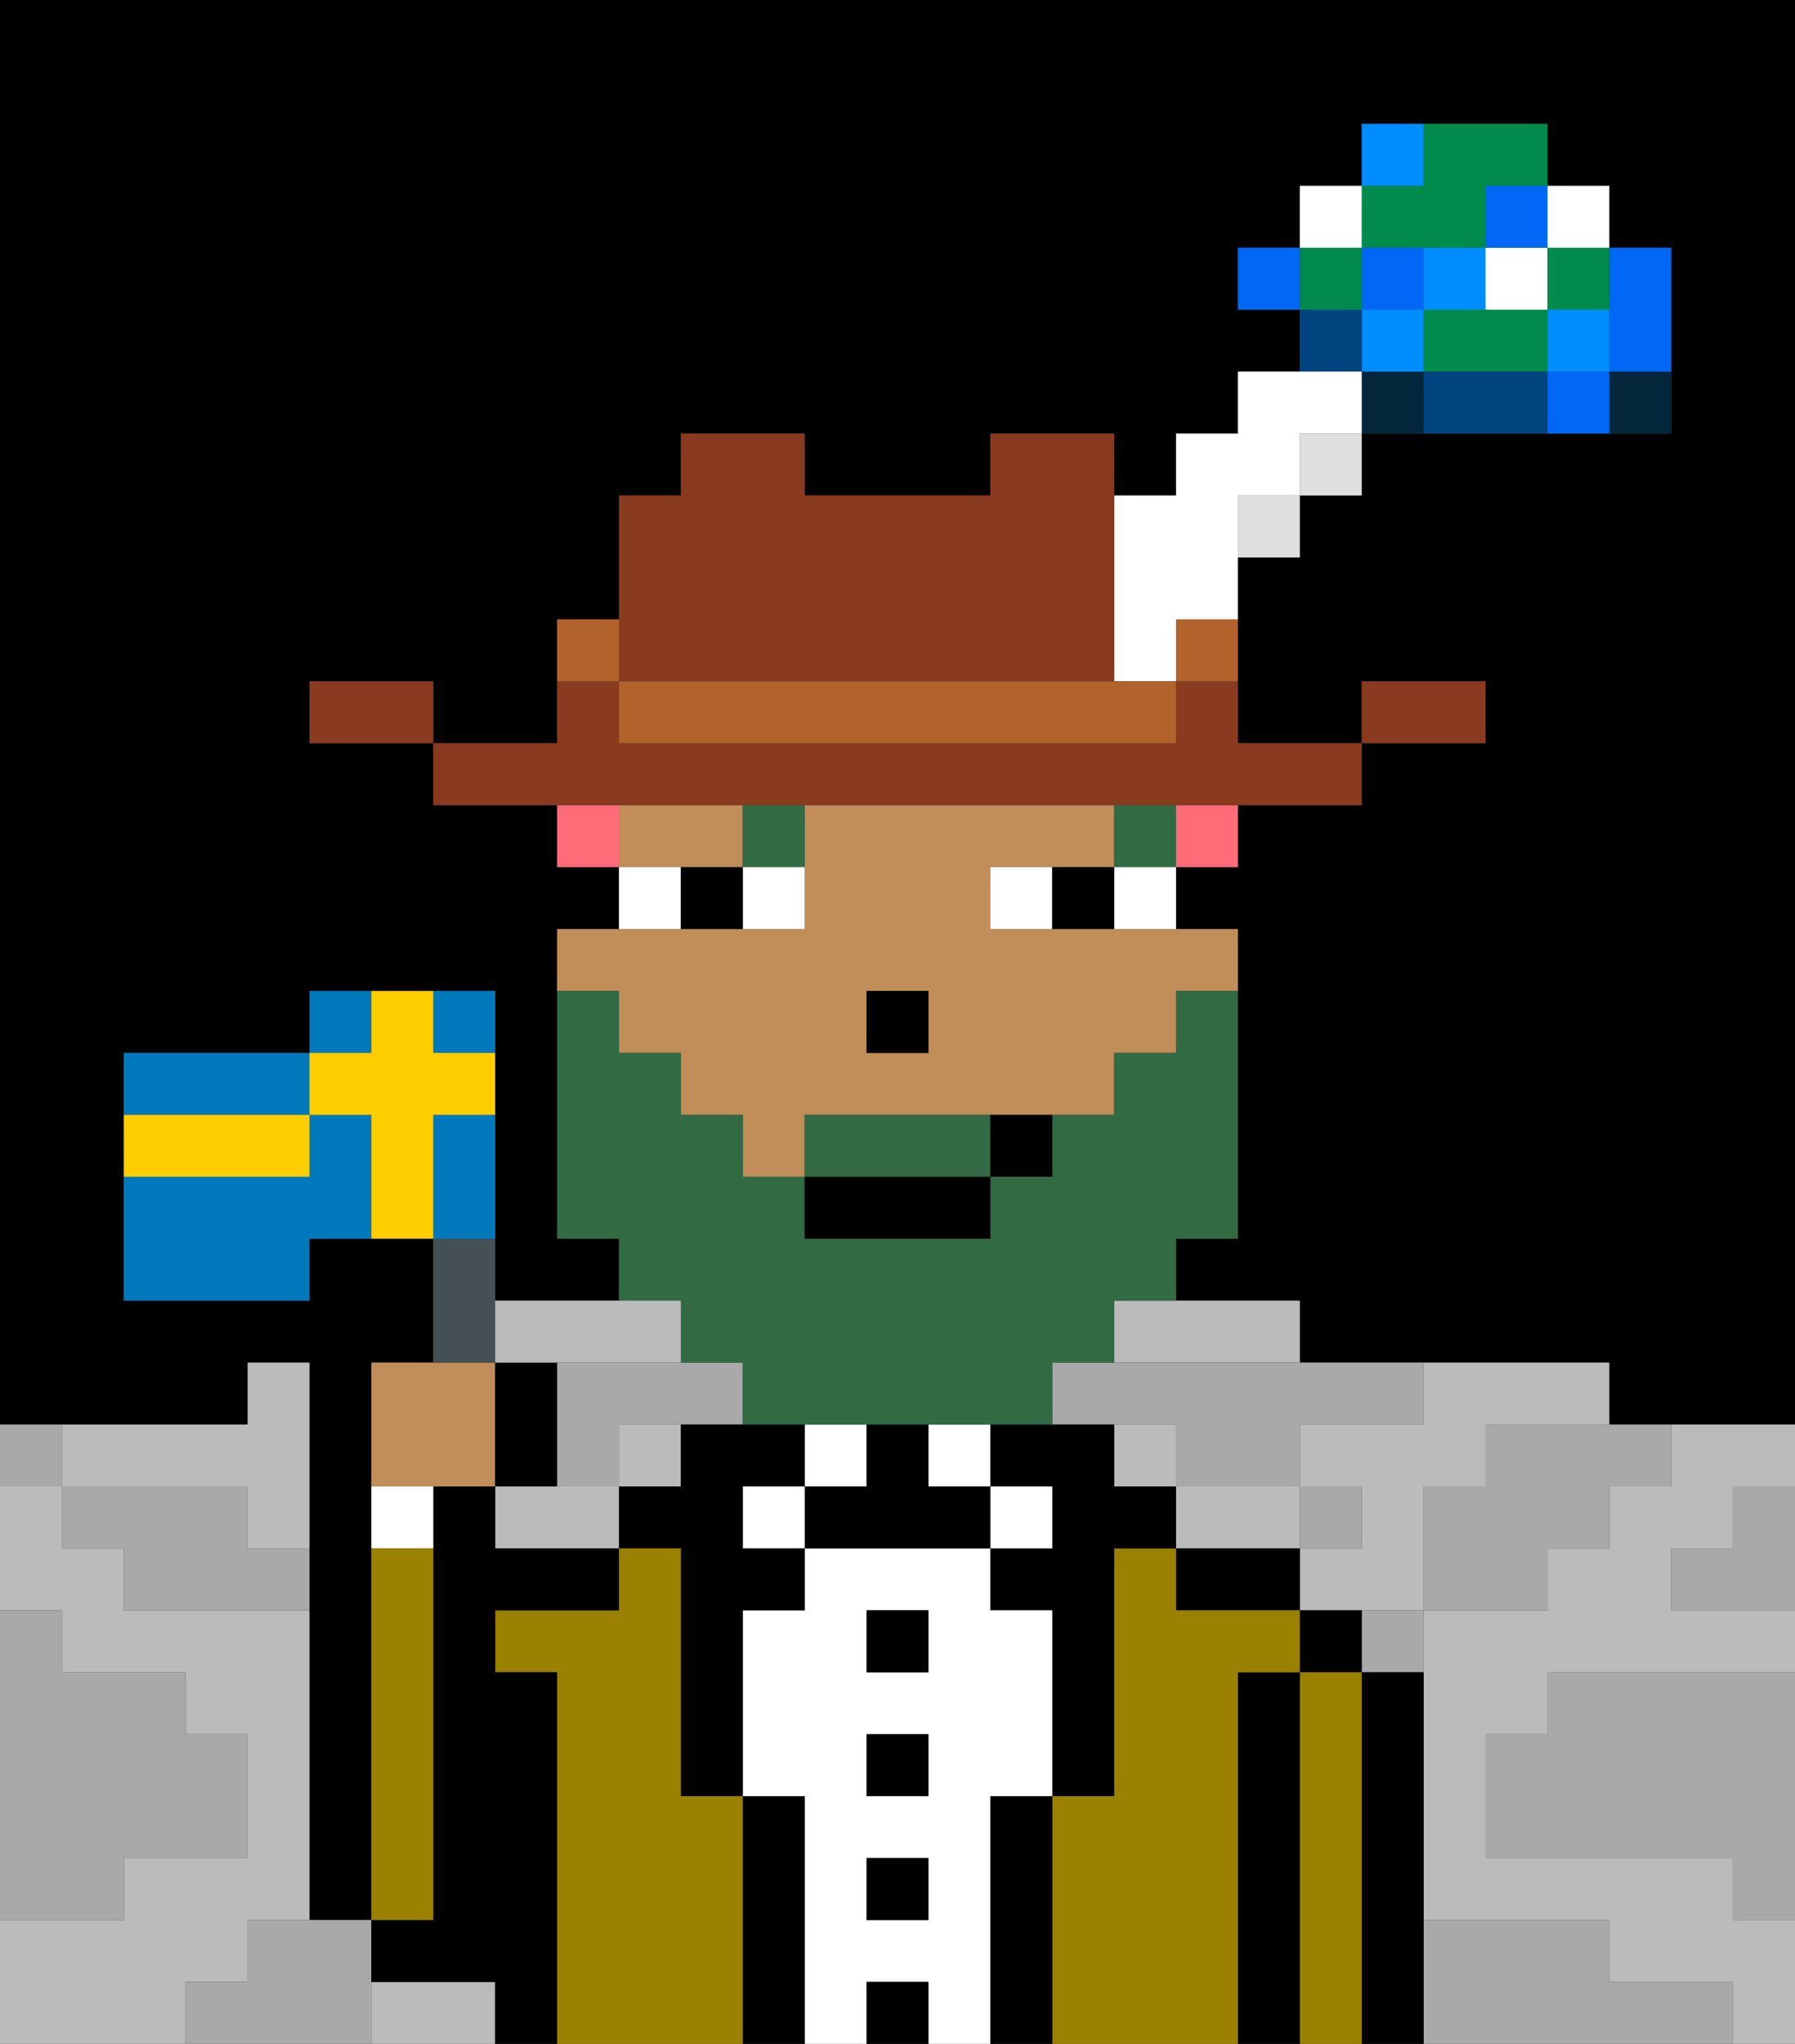 <svg xmlns="http://www.w3.org/2000/svg" viewBox="0 0 29 33"><rect x="0" y="0" width="29" height="33" fill="#333333" stroke="none"/><defs><style>polygon,rect,path{shape-rendering:crispedges;}polygon,rect,path{shape-rendering:crispedges;}.lb32-1{fill:#a9a9a9;}.lb32-2{fill:#000000;}.lb32-3{fill:#bbbbbb;}.lb32-4{fill:#04263a;}.lb32-5{fill:#0068f5;}.lb32-6{fill:#008dff;}.lb32-7{fill:#008b4c;}.lb32-8{fill:#ffffff;}.lb32-9{fill:#004480;}.lb32-10{fill:#9b8100;}.lb32-11{fill:#c18d59;}.lb32-12{fill:#326b43;}.lb32-13{fill:#326b43;}.lb32-14{fill:#ff6c77;}.lb32-15{fill:#893a1f;}.lb32-16{fill:#dfdfdf;}.lb32-17{fill:#b2622b;}.lb32-18{fill:#455054;}.lb32-19{fill:#0079bc;}.lb32-20{fill:#ffce00;}</style></defs><path class="lb32-1" d="M28,25H27v1h2V24H28Z"/><path class="lb32-2" d="M0,0V23H4V22H5v9H6V22H7V20H5v1H2V17H5V16H8v5h2V20H9V15h1V14H9V13H7V12H5V11H7v1H9V10h1V8h1V7h2V8h3V7h2V8h1V7h1V6h1V5H20V4h1V3h1V2h3V3h1V4h1V7H22V8H21V9H20v3h2V11h2v1H22v1H20v1H19v1h1v5H19v1h2v1h5v1h3V0H0Z"/><path class="lb32-1" d="M27,32H26V31H23v2h5V32Z"/><path class="lb32-1" d="M25,27v1H24v2h4v1h1V27H25Z"/><rect class="lb32-3" x="18" y="23" width="1" height="1"/><path class="lb32-3" d="M27,24H26v1H25v1H23v5h3v1h2v1h1V31H28V30H24V28h1V27h4V26H27V25h1V24h1V23H27Z"/><path class="lb32-3" d="M9,24H8v1h2V24Z"/><path class="lb32-3" d="M2,24H4v1H5V22H4v1H1v1Z"/><path class="lb32-3" d="M18,22h3V21H18Z"/><rect class="lb32-3" x="10" y="23" width="1" height="1"/><path class="lb32-3" d="M4,32V31H5V26H2V25H1V24H0v2H1v1H3v1H4v2H2v1H0v2H3V32Z"/><path class="lb32-3" d="M7,32H6v1H8V32Z"/><path class="lb32-3" d="M22,23H21v1h1v1H21v1h2V24h1V23h2V22H23v1Z"/><path class="lb32-3" d="M21,25V24H19v1h2Z"/><path class="lb32-4" d="M26,7h1V6H26Z"/><path class="lb32-5" d="M26,6h1V4H26V6Z"/><path class="lb32-5" d="M25,6V7h1V6Z"/><path class="lb32-6" d="M26,6V5H25V6Z"/><path class="lb32-7" d="M25,5h1V4H25Z"/><rect class="lb32-8" x="25" y="3" width="1" height="1"/><path class="lb32-1" d="M24,24H23v2h2V25h1V24h1V23H24Z"/><path class="lb32-7" d="M23,5V6h2V5H23Z"/><path class="lb32-8" d="M25,5V4H24V5Z"/><rect class="lb32-5" x="24" y="3" width="1" height="1"/><path class="lb32-9" d="M24,6H23V7h2V6Z"/><path class="lb32-6" d="M24,5V4H23V5Z"/><path class="lb32-1" d="M22,27h1V26H22Z"/><path class="lb32-4" d="M22,6V7h1V6Z"/><rect class="lb32-6" x="22" y="5" width="1" height="1"/><rect class="lb32-5" x="22" y="4" width="1" height="1"/><path class="lb32-7" d="M23,4h1V3h1V2H23V3H22V4Z"/><path class="lb32-6" d="M23,2H22V3h1Z"/><rect class="lb32-1" x="21" y="24" width="1" height="1"/><rect class="lb32-9" x="21" y="5" width="1" height="1"/><rect class="lb32-7" x="21" y="4" width="1" height="1"/><rect class="lb32-8" x="21" y="3" width="1" height="1"/><rect class="lb32-5" x="20" y="4" width="1" height="1"/><path class="lb32-1" d="M18,22H17v1h2v1h2V23h2V22H18Z"/><path class="lb32-1" d="M10,24V23h2V22H9v2Z"/><path class="lb32-1" d="M6,31H4v1H3v1H6V31Z"/><path class="lb32-1" d="M2,30H4V28H3V27H1V26H0v5H2Z"/><path class="lb32-1" d="M4,24H1v1H2v1H5V25H4Z"/><path class="lb32-1" d="M1,23H0v1H1Z"/><path class="lb32-2" d="M23,27H22v6h1V27Z"/><path class="lb32-2" d="M21,26v1h1V26Z"/><path class="lb32-10" d="M22,27H21v6h1V27Z"/><path class="lb32-2" d="M21,27H20v6h1V27Z"/><path class="lb32-2" d="M20,25H19v1h2V25Z"/><path class="lb32-10" d="M20,27h1V26H19V25H18v4H17v4h3V27Z"/><path class="lb32-2" d="M18,24V23H16v1h1v1H16v1h1v3h1V25h1V24Z"/><rect class="lb32-8" x="16" y="24" width="1" height="1"/><path class="lb32-2" d="M17,29H16v4h1V29Z"/><rect class="lb32-8" x="15" y="23" width="1" height="1"/><path class="lb32-8" d="M16,29h1V26H16V25H13v1H12v3h1v4h1V32h1v1h1V29Zm-1,2H14V30h1Zm0-2H14V28h1Zm0-2H14V26h1Z"/><rect class="lb32-2" x="14" y="26" width="1" height="1"/><rect class="lb32-2" x="14" y="28" width="1" height="1"/><rect class="lb32-2" x="14" y="30" width="1" height="1"/><rect class="lb32-2" x="14" y="32" width="1" height="1"/><rect class="lb32-8" x="13" y="23" width="1" height="1"/><path class="lb32-2" d="M15,24V23H14v1H13v1h3V24Z"/><rect class="lb32-8" x="12" y="24" width="1" height="1"/><path class="lb32-2" d="M13,29H12v4h1V29Z"/><path class="lb32-2" d="M12,24h1V23H11v1H10v1h1v4h1V26h1V25H12Z"/><path class="lb32-10" d="M12,29H11V25H10v1H8v1H9v6h3V29Z"/><path class="lb32-2" d="M9,27H8V26h2V25H8V24H7v7H6v1H8v1H9V27Z"/><path class="lb32-8" d="M7,24H6v1H7Z"/><path class="lb32-10" d="M7,25H6v6H7Z"/><path class="lb32-11" d="M12,14V13H10v1h2Z"/><path class="lb32-11" d="M10,17h1v1h1v1h1V18h5V17h1V16h1V15H16V14h2V13H13v2H9v1h1Zm4-1h1v1H14Z"/><rect class="lb32-2" x="14" y="16" width="1" height="1"/><path class="lb32-12" d="M11,22h1v1h5V22h1V21h1V20h1V16H19v1H18v1H17v1H16v1H13V19H12V18H11V17H10V16H9v4h1v1h1Z"/><path class="lb32-12" d="M15,18H13v1h3V18Z"/><rect class="lb32-13" x="18" y="13" width="1" height="1"/><path class="lb32-13" d="M12,14h1V13H12Z"/><path class="lb32-8" d="M11,14H10v1h1Z"/><path class="lb32-8" d="M12,15h1V14H12Z"/><path class="lb32-8" d="M18,15h1V14H18Z"/><path class="lb32-8" d="M16,14v1h1V14Z"/><path class="lb32-2" d="M11,14v1h1V14Z"/><path class="lb32-2" d="M17,14v1h1V14Z"/><rect class="lb32-2" x="13" y="19" width="3" height="1"/><path class="lb32-2" d="M16,19h1V18H16Z"/><rect class="lb32-14" x="19" y="13" width="1" height="1"/><rect class="lb32-14" x="9" y="13" width="1" height="1"/><path class="lb32-15" d="M24,11H22v1h2Z"/><rect class="lb32-16" x="21" y="7" width="1" height="1"/><path class="lb32-15" d="M11,13H22V12H20V11H19v1H10V11H9v1H7v1h4Z"/><rect class="lb32-16" x="20" y="8" width="1" height="1"/><path class="lb32-17" d="M19,11h1V10H19Z"/><path class="lb32-8" d="M18,11h1V10h1V8h1V7h1V6H20V7H19V8H18v3Z"/><path class="lb32-17" d="M17,11H10v1h9V11H17Z"/><path class="lb32-15" d="M11,11h7V7H16V8H13V7H11V8H10v3Z"/><path class="lb32-17" d="M10,10H9v1h1Z"/><path class="lb32-15" d="M6,11H5v1H7V11Z"/><path class="lb32-11" d="M8,24V22H6v2H8Z"/><path class="lb32-18" d="M8,21V20H7v2H8Z"/><path class="lb32-2" d="M9,22H8v2H9Z"/><path class="lb32-19" d="M5,17H2v1H5Z"/><path class="lb32-19" d="M6,16H5v1H6Z"/><path class="lb32-19" d="M8,17V16H7v1Z"/><path class="lb32-19" d="M5,18v1H2v2H5V20H6V18Z"/><path class="lb32-19" d="M8,18H7v2H8Z"/><path class="lb32-20" d="M8,18V17H7V16H6v1H5v1H6v2H7V18Z"/><path class="lb32-20" d="M5,19V18H2v1H5Z"/><path class="lb32-3" d="M9,22h2V21H8v1Z"/></svg>